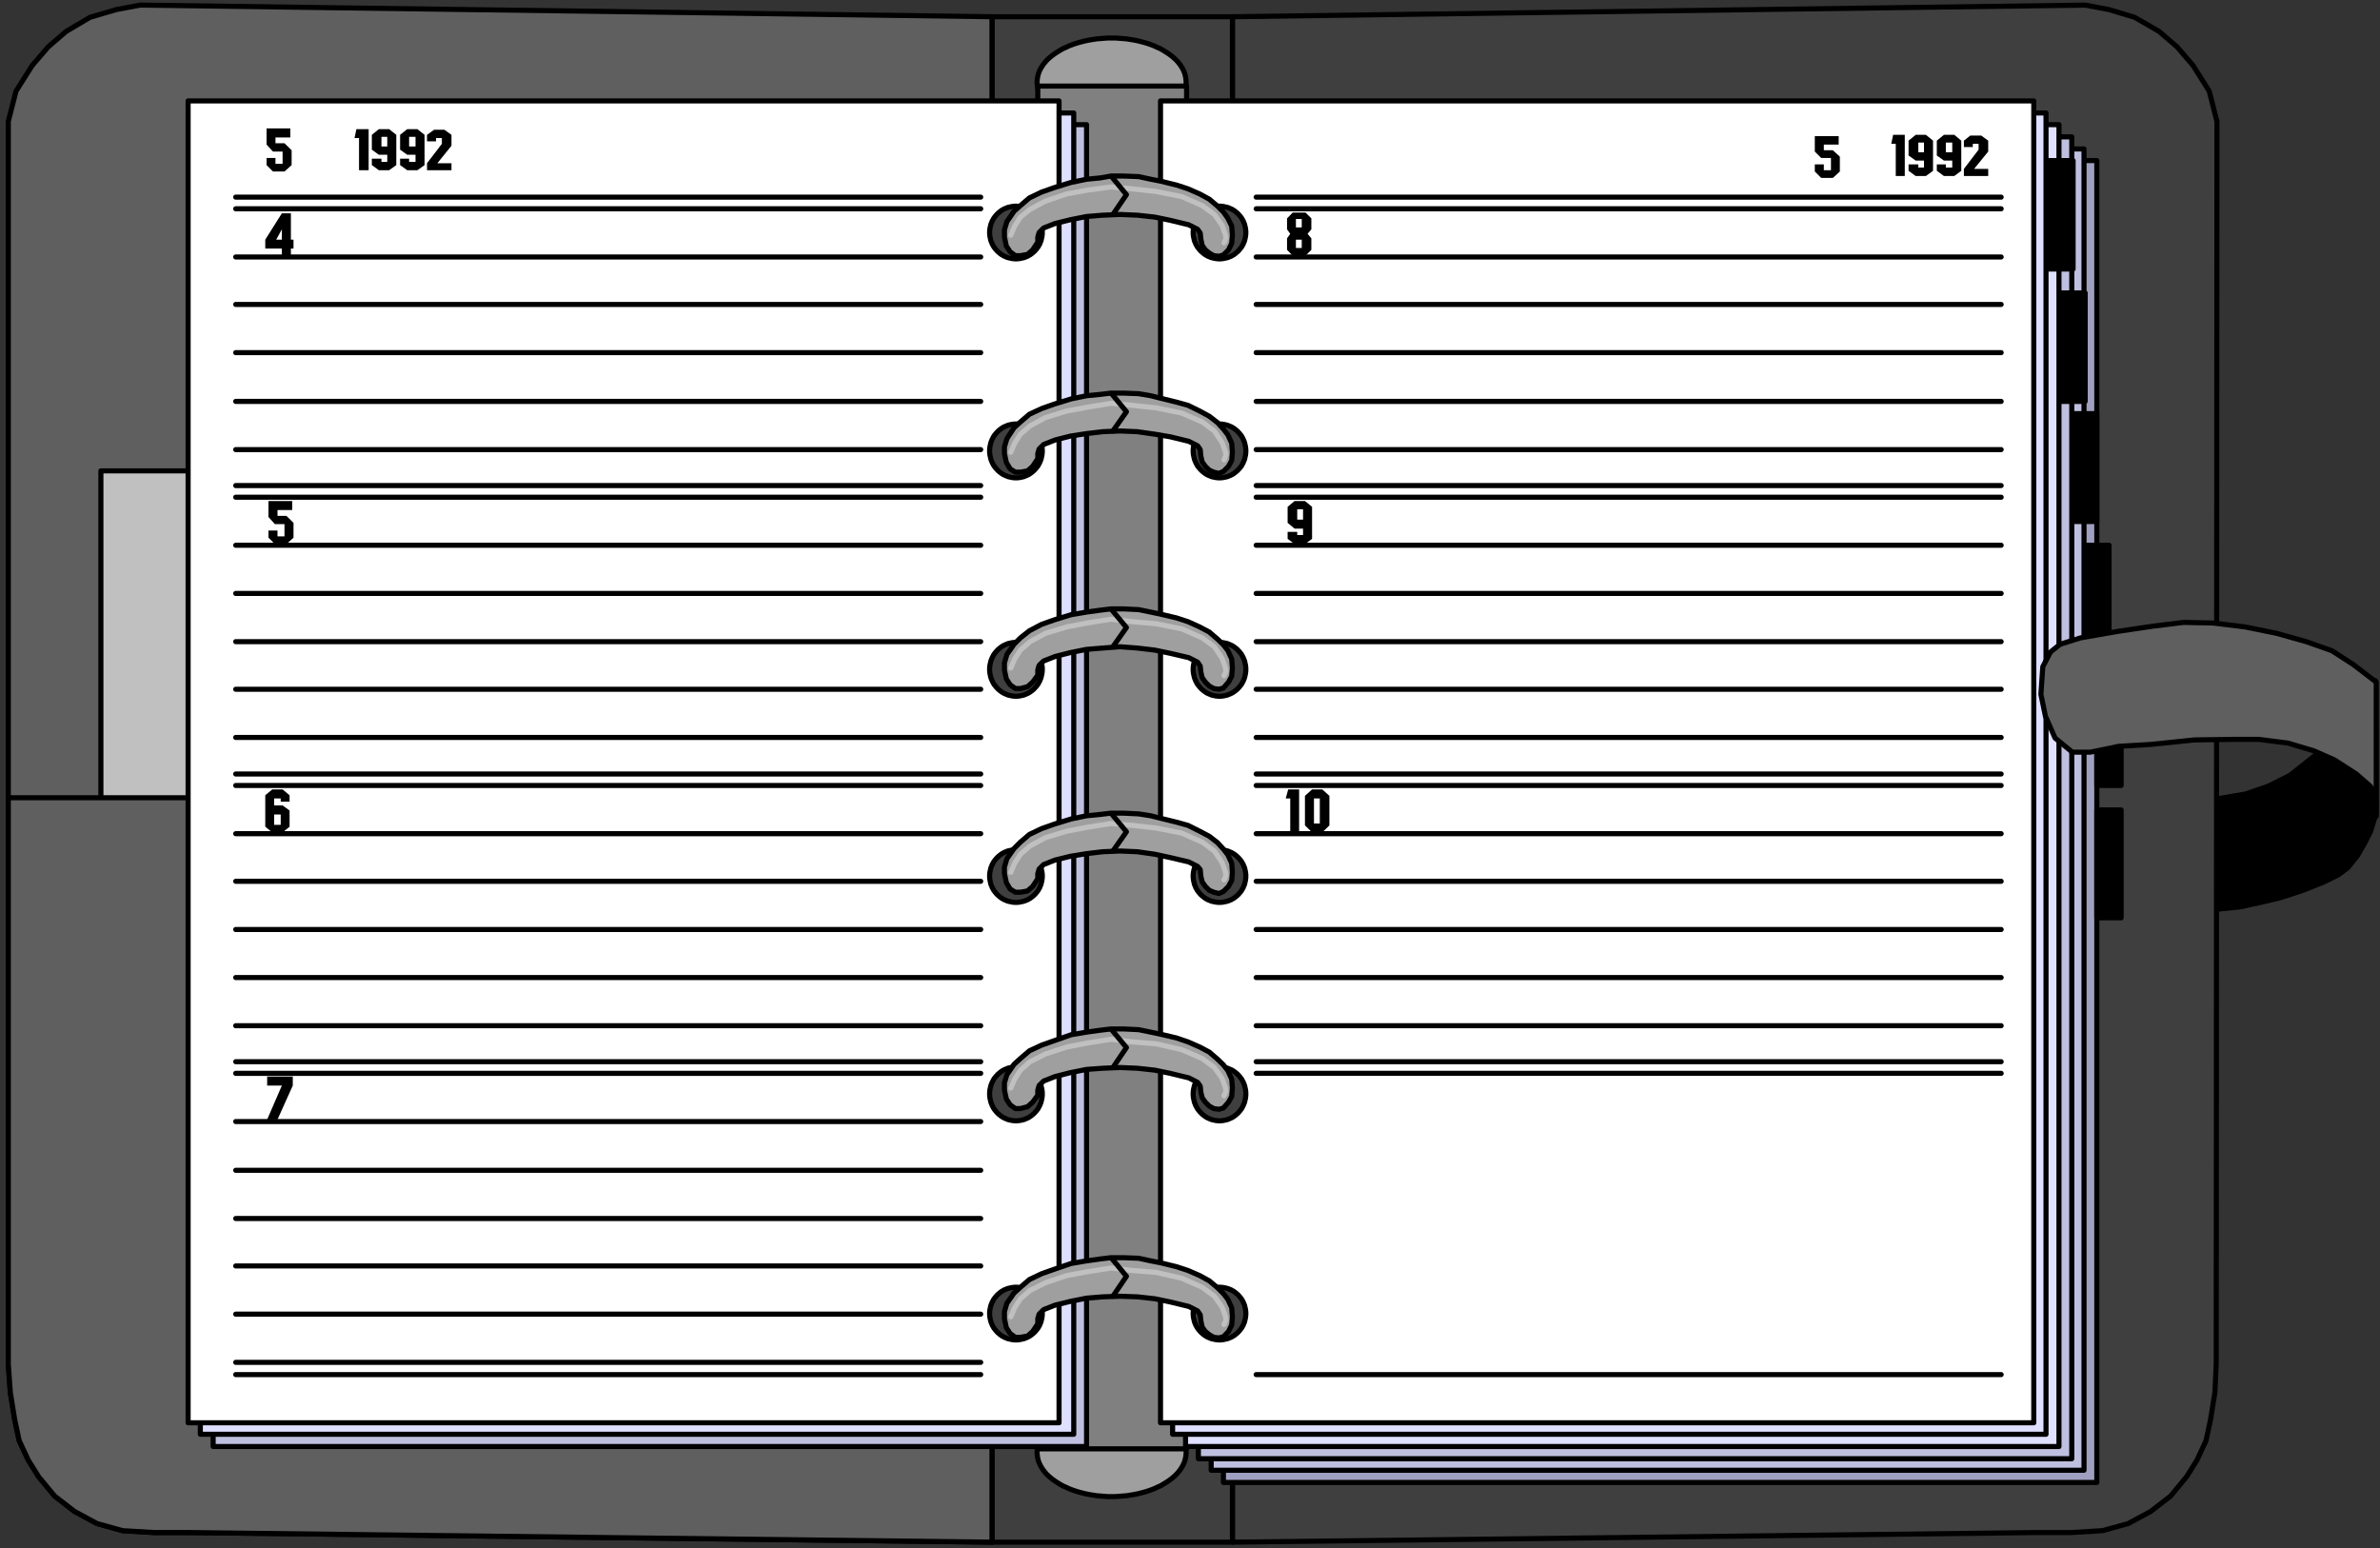 <?xml version="1.0" encoding="UTF-8" standalone="no"?>
<svg
   xmlns:ooo="http://xml.openoffice.org/svg/export"
   xmlns:dc="http://purl.org/dc/elements/1.1/"
   xmlns:cc="http://creativecommons.org/ns#"
   xmlns:rdf="http://www.w3.org/1999/02/22-rdf-syntax-ns#"
   xmlns:svg="http://www.w3.org/2000/svg"
   xmlns="http://www.w3.org/2000/svg"
   xmlns:sodipodi="http://sodipodi.sourceforge.net/DTD/sodipodi-0.dtd"
   xmlns:inkscape="http://www.inkscape.org/namespaces/inkscape"
   version="1.2"
   width="163.47mm"
   height="106.32mm"
   viewBox="0 0 16347 10632"
   preserveAspectRatio="xMidYMid"
   xml:space="preserve"
   id="svg411"
   sodipodi:docname="planner.svg"
   style="fill-rule:evenodd;stroke-width:28.222;stroke-linejoin:round"
   inkscape:version="0.92.5 (2060ec1f9f, 2020-04-08)"><rect x="0" y="0" width="16347" height="10632" fill="#333333" stroke="none"/><sodipodi:namedview
   pagecolor="#ffffff"
   bordercolor="#666666"
   borderopacity="1"
   objecttolerance="10"
   gridtolerance="10"
   guidetolerance="10"
   inkscape:pageopacity="0"
   inkscape:pageshadow="2"
   inkscape:window-width="664"
   inkscape:window-height="487"
   id="namedview413"
   showgrid="false"
   inkscape:zoom="0.2102413"
   inkscape:cx="308.93858"
   inkscape:cy="200.91968"
   inkscape:window-x="0"
   inkscape:window-y="0"
   inkscape:window-maximized="0"
   inkscape:current-layer="svg411" />
 <defs
   class="ClipPathGroup"
   id="defs8">
  <clipPath
   id="presentation_clip_path"
   clipPathUnits="userSpaceOnUse">
   <rect
   x="0"
   y="0"
   width="21000"
   height="29700"
   id="rect2" />
  </clipPath>
  <clipPath
   id="presentation_clip_path_shrink"
   clipPathUnits="userSpaceOnUse">
   <rect
   x="21"
   y="29"
   width="20958"
   height="29641"
   id="rect5" />
  </clipPath>
 </defs>
 <defs
   class="TextShapeIndex"
   id="defs12">
  <g
   ooo:slide="id1"
   ooo:id-list="id3"
   id="g10" />
 </defs>
 <defs
   class="EmbeddedBulletChars"
   id="defs44">
  <g
   id="bullet-char-template-57356"
   transform="matrix(4.8828125e-4,0,0,-4.8828125e-4,0,0)">
   <path
   d="M 580,1141 1163,571 580,0 -4,571 Z"
   id="path14"
   inkscape:connector-curvature="0" />
  </g>
  <g
   id="bullet-char-template-57354"
   transform="matrix(4.8828125e-4,0,0,-4.8828125e-4,0,0)">
   <path
   d="M 8,1128 H 1137 V 0 H 8 Z"
   id="path17"
   inkscape:connector-curvature="0" />
  </g>
  <g
   id="bullet-char-template-10146"
   transform="matrix(4.8828125e-4,0,0,-4.8828125e-4,0,0)">
   <path
   d="M 174,0 602,739 174,1481 1456,739 Z M 1358,739 309,1346 659,739 Z"
   id="path20"
   inkscape:connector-curvature="0" />
  </g>
  <g
   id="bullet-char-template-10132"
   transform="matrix(4.8828125e-4,0,0,-4.8828125e-4,0,0)">
   <path
   d="M 2015,739 1276,0 H 717 l 543,543 H 174 v 393 h 1086 l -543,545 h 557 z"
   id="path23"
   inkscape:connector-curvature="0" />
  </g>
  <g
   id="bullet-char-template-10007"
   transform="matrix(4.8828125e-4,0,0,-4.8828125e-4,0,0)">
   <path
   d="m 0,-2 c -7,16 -16,29 -25,39 l 381,530 c -94,256 -141,385 -141,387 0,25 13,38 40,38 9,0 21,-2 34,-5 21,4 42,12 65,25 l 27,-13 111,-251 280,301 64,-25 24,25 c 21,-10 41,-24 62,-43 C 886,937 835,863 770,784 769,783 710,716 594,584 L 774,223 c 0,-27 -21,-55 -63,-84 l 16,-20 C 717,90 699,76 672,76 641,76 570,178 457,381 L 164,-76 c -22,-34 -53,-51 -92,-51 -42,0 -63,17 -64,51 -7,9 -10,24 -10,44 0,9 1,19 2,30 z"
   id="path26"
   inkscape:connector-curvature="0" />
  </g>
  <g
   id="bullet-char-template-10004"
   transform="matrix(4.8828125e-4,0,0,-4.8828125e-4,0,0)">
   <path
   d="M 285,-33 C 182,-33 111,30 74,156 52,228 41,333 41,471 c 0,78 14,145 41,201 34,71 87,106 158,106 53,0 88,-31 106,-94 l 23,-176 c 8,-64 28,-97 59,-98 l 735,706 c 11,11 33,17 66,17 42,0 63,-15 63,-46 V 965 c 0,-36 -10,-64 -30,-84 L 442,47 C 390,-6 338,-33 285,-33 Z"
   id="path29"
   inkscape:connector-curvature="0" />
  </g>
  <g
   id="bullet-char-template-9679"
   transform="matrix(4.8828125e-4,0,0,-4.8828125e-4,0,0)">
   <path
   d="M 813,0 C 632,0 489,54 383,161 276,268 223,411 223,592 c 0,181 53,324 160,431 106,107 249,161 430,161 179,0 323,-54 432,-161 108,-107 162,-251 162,-431 0,-180 -54,-324 -162,-431 C 1136,54 992,0 813,0 Z"
   id="path32"
   inkscape:connector-curvature="0" />
  </g>
  <g
   id="bullet-char-template-8226"
   transform="matrix(4.8828125e-4,0,0,-4.8828125e-4,0,0)">
   <path
   d="m 346,457 c -73,0 -137,26 -191,78 -54,51 -81,114 -81,188 0,73 27,136 81,188 54,52 118,78 191,78 73,0 134,-26 185,-79 51,-51 77,-114 77,-187 0,-75 -25,-137 -76,-188 -50,-52 -112,-78 -186,-78 z"
   id="path35"
   inkscape:connector-curvature="0" />
  </g>
  <g
   id="bullet-char-template-8211"
   transform="matrix(4.8828125e-4,0,0,-4.8828125e-4,0,0)">
   <path
   d="M -4,459 H 1135 V 606 H -4 Z"
   id="path38"
   inkscape:connector-curvature="0" />
  </g>
  <g
   id="bullet-char-template-61548"
   transform="matrix(4.8828125e-4,0,0,-4.8828125e-4,0,0)">
   <path
   d="m 173,740 c 0,163 58,303 173,419 116,115 255,173 419,173 163,0 302,-58 418,-173 116,-116 174,-256 174,-419 0,-163 -58,-303 -174,-418 C 1067,206 928,148 765,148 601,148 462,206 346,322 231,437 173,577 173,740 Z"
   id="path41"
   inkscape:connector-curvature="0" />
  </g>
 </defs>
 <g
   id="g49"
   transform="translate(-2326,-9534)">
  <g
   id="id2"
   class="Master_Slide">
   <g
   id="bg-id2"
   class="Background" />
   <g
   id="bo-id2"
   class="BackgroundObjects" />
  </g>
 </g>
 <g
   class="SlideGroup"
   id="g409"
   transform="translate(-2326,-9534)">
  <g
   id="g407">
   <g
   id="container-id1">
    <g
   id="id1"
   class="Slide"
   clip-path="url(#presentation_clip_path)">
     <g
   class="Page"
   id="g403">
      <g
   class="Graphic"
   id="g401">
       <g
   id="id3">
        <rect
   class="BoundingBox"
   x="2326"
   y="9534"
   width="16347"
   height="10632"
   id="rect51"
   style="fill:none;stroke:none" />
        <defs
   id="defs56">
         <clipPath
   id="clip_path_1"
   clipPathUnits="userSpaceOnUse">
          <path
   d="M 2348,9543 H 18672 V 20165 H 2348 Z"
   id="path53"
   inkscape:connector-curvature="0" />
         </clipPath>
        </defs>
        <g
   clip-path="url(#clip_path_1)"
   id="g398">
         <path
   d="m 17306,15816 185,-31 220,-22 142,-31 132,-31 159,-52 145,-58 97,-48 66,-49 67,-84 48,-84 40,-79 40,-128 -5,-909 -234,314 -158,180 -195,155 -150,75 -154,53 -181,31 -136,22 h -128 z"
   id="path58"
   inkscape:connector-curvature="0"
   style="fill:#000000;stroke:none" />
         <path
   d="m 17306,15816 185,-31 220,-22 142,-31 132,-31 159,-52 145,-58 97,-48 66,-49 67,-84 48,-84 40,-79 40,-128 -5,-909 -234,314 -158,180 -195,155 -150,75 -154,53 -181,31 -136,22 h -128 z"
   id="path60"
   inkscape:connector-curvature="0"
   style="fill:none;stroke:#000000;stroke-width:35;stroke-linecap:round;stroke-linejoin:round" />
         <path
   d="m 9141,9649 -5853,-80 -164,31 -180,53 -164,97 -123,106 -110,128 -111,176 -53,208 v 189 8347 l 14,194 30,186 31,145 62,133 71,114 110,133 137,106 154,83 176,49 217,13 h 247 l 5509,66 z"
   id="path62"
   inkscape:connector-curvature="0"
   style="fill:#5f5f5f;stroke:none" />
         <path
   d="m 9141,9649 -5853,-80 -164,31 -180,53 -164,97 -123,106 -110,128 -111,176 -53,208 v 189 8347 l 14,194 30,186 31,145 62,133 71,114 110,133 137,106 154,83 176,49 217,13 h 247 l 5509,66 z"
   id="path64"
   inkscape:connector-curvature="0"
   style="fill:none;stroke:#000000;stroke-width:35;stroke-linecap:round;stroke-linejoin:round" />
         <path
   d="m 3019,12768 h 3832 v 5646 H 3019 Z"
   id="path66"
   inkscape:connector-curvature="0"
   style="fill:#c0c0c0;stroke:none" />
         <path
   d="m 3019,12768 h 3832 v 5646 H 3019 Z"
   id="path68"
   inkscape:connector-curvature="0"
   style="fill:none;stroke:#000000;stroke-width:35;stroke-linecap:round;stroke-linejoin:round" />
         <path
   d="M 9141,15013 H 2383 v 3891 l 14,194 30,186 31,145 62,133 71,114 110,133 137,106 154,83 176,49 217,13 h 247 l 5509,66 z"
   id="path70"
   inkscape:connector-curvature="0"
   style="fill:#5f5f5f;stroke:none" />
         <path
   d="M 9141,15013 H 2383 v 3891 l 14,194 30,186 31,145 62,133 71,114 110,133 137,106 154,83 176,49 217,13 h 247 l 5509,66 z"
   id="path72"
   inkscape:connector-curvature="0"
   style="fill:none;stroke:#000000;stroke-width:35;stroke-linecap:round;stroke-linejoin:round" />
         <path
   d="m 10791,9649 5857,-80 164,31 176,53 168,97 123,106 110,128 111,176 53,208 v 189 l -5,8347 -9,194 -30,186 -31,145 -62,133 -71,114 -110,133 -137,106 -154,83 -177,49 -216,13 h -247 l -5513,66 z"
   id="path74"
   inkscape:connector-curvature="0"
   style="fill:#3f3f3f;stroke:none" />
         <path
   d="m 10791,9649 5857,-80 164,31 176,53 168,97 123,106 110,128 111,176 53,208 v 189 l -5,8347 -9,194 -30,186 -31,145 -62,133 -71,114 -110,133 -137,106 -154,83 -177,49 -216,13 h -247 l -5513,66 z"
   id="path76"
   inkscape:connector-curvature="0"
   style="fill:none;stroke:#000000;stroke-width:35;stroke-linecap:round;stroke-linejoin:round" />
         <path
   d="m 9141,9649 h 1650 V 20126 H 9141 Z"
   id="path78"
   inkscape:connector-curvature="0"
   style="fill:#3f3f3f;stroke:none" />
         <path
   d="m 9141,9649 h 1650 V 20126 H 9141 Z"
   id="path80"
   inkscape:connector-curvature="0"
   style="fill:none;stroke:#000000;stroke-width:35;stroke-linecap:round;stroke-linejoin:round" />
         <path
   d="m 10476,19510 c 0,54 -24,106 -68,153 -45,47 -110,85 -187,112 -78,27 -166,41 -256,41 -90,0 -178,-14 -255,-41 -78,-27 -143,-65 -188,-112 -44,-47 -68,-99 -68,-153 0,-54 24,-106 68,-153 45,-47 110,-85 188,-112 77,-27 165,-41 255,-41 90,0 178,14 256,41 77,27 142,65 187,112 44,47 68,99 68,153 z"
   id="path82"
   inkscape:connector-curvature="0"
   style="fill:#9f9f9f;stroke:none" />
         <path
   d="m 10473,19509 -1,-15 -2,-16 -3,-15 -4,-15 -6,-15 -7,-15 -9,-15 -9,-14 -11,-14 -12,-14 -13,-13 -15,-13 -15,-12 -17,-12 -17,-11 -18,-11 -19,-11 -21,-9 -21,-10 -21,-8 -23,-8 -23,-7 -23,-6 -24,-6 -25,-5 -25,-4 -25,-4 -25,-2 -26,-2 -26,-2 h -26 v 0 h -26 l -26,2 -26,2 -25,2 -25,4 -25,4 -25,5 -24,6 -23,6 -23,7 -23,8 -21,8 -21,10 -21,9 -19,11 -18,11 -17,11 -17,12 -15,12 -15,13 -13,13 -12,14 -11,14 -9,14 -9,15 -7,15 -6,15 -4,15 -3,15 -2,16 -1,15 v 0 l 1,15 2,16 3,15 4,15 6,15 7,15 9,15 9,14 11,14 12,14 13,13 15,13 15,12 17,12 17,11 18,11 19,11 21,9 21,10 21,8 23,8 23,7 23,6 24,6 25,5 25,4 25,4 25,2 26,2 26,2 h 26 v 0 h 26 l 26,-2 26,-2 25,-2 25,-4 25,-4 25,-5 24,-6 23,-6 23,-7 23,-8 21,-8 21,-10 21,-9 19,-11 18,-11 17,-11 17,-12 15,-12 15,-13 13,-13 12,-14 11,-14 9,-14 9,-15 7,-15 6,-15 4,-15 3,-15 2,-16 z"
   id="path84"
   inkscape:connector-curvature="0"
   style="fill:none;stroke:#000000;stroke-width:35;stroke-linecap:round;stroke-linejoin:round" />
         <path
   d="m 10476,10100 c 0,54 -24,106 -68,153 -45,47 -110,85 -187,112 -78,27 -166,41 -256,41 -90,0 -178,-14 -255,-41 -78,-27 -143,-65 -188,-112 -44,-47 -68,-99 -68,-153 0,-54 24,-106 68,-153 45,-47 110,-85 188,-112 77,-27 165,-41 255,-41 90,0 178,14 256,41 77,27 142,65 187,112 44,47 68,99 68,153 z"
   id="path86"
   inkscape:connector-curvature="0"
   style="fill:#9f9f9f;stroke:none" />
         <path
   d="m 10473,10099 -1,-15 -2,-16 -3,-15 -4,-15 -6,-15 -7,-15 -9,-15 -9,-14 -11,-14 -12,-14 -13,-13 -15,-13 -15,-12 -17,-12 -17,-11 -18,-11 -19,-11 -21,-9 -21,-10 -21,-8 -23,-8 -23,-7 -23,-6 -24,-6 -25,-5 -25,-4 -25,-4 -25,-2 -26,-2 -26,-2 h -26 v 0 h -26 l -26,2 -26,2 -25,2 -25,4 -25,4 -25,5 -24,6 -23,6 -23,7 -23,8 -21,8 -21,10 -21,9 -19,11 -18,11 -17,11 -17,12 -15,12 -15,13 -13,13 -12,14 -11,14 -9,14 -9,15 -7,15 -6,15 -4,15 -3,15 -2,16 -1,15 v 0 l 1,15 2,16 3,15 4,15 6,15 7,15 9,15 9,14 11,14 12,14 13,13 15,13 15,12 17,12 17,11 18,11 19,11 21,9 21,10 21,8 23,8 23,7 23,6 24,6 25,5 25,4 25,4 25,2 26,2 26,2 h 26 v 0 h 26 l 26,-2 26,-2 25,-2 25,-4 25,-4 25,-5 24,-6 23,-6 23,-7 23,-8 21,-8 21,-10 21,-9 19,-11 18,-11 17,-11 17,-12 15,-12 15,-13 13,-13 12,-14 11,-14 9,-14 9,-15 7,-15 6,-15 4,-15 3,-15 2,-16 z"
   id="path88"
   inkscape:connector-curvature="0"
   style="fill:none;stroke:#000000;stroke-width:35;stroke-linecap:round;stroke-linejoin:round" />
         <path
   d="m 9454,10125 h 1022 v 9360 H 9454 Z"
   id="path90"
   inkscape:connector-curvature="0"
   style="fill:#808080;stroke:none" />
         <path
   d="m 9454,10125 h 1022 v 9360 H 9454 Z"
   id="path92"
   inkscape:connector-curvature="0"
   style="fill:none;stroke:#000000;stroke-width:35;stroke-linecap:round;stroke-linejoin:round" />
         <path
   d="m 3790,10390 h 5999 v 9079 H 3790 Z"
   id="path94"
   inkscape:connector-curvature="0"
   style="fill:#bfbfdf;stroke:none" />
         <path
   d="m 3790,10390 h 5999 v 9079 H 3790 Z"
   id="path96"
   inkscape:connector-curvature="0"
   style="fill:none;stroke:#000000;stroke-width:35;stroke-linecap:round;stroke-linejoin:round" />
         <path
   d="m 3702,10310 h 5999 v 9075 H 3702 Z"
   id="path98"
   inkscape:connector-curvature="0"
   style="fill:#dfdfff;stroke:none" />
         <path
   d="m 3702,10310 h 5999 v 9075 H 3702 Z"
   id="path100"
   inkscape:connector-curvature="0"
   style="fill:none;stroke:#000000;stroke-width:35;stroke-linecap:round;stroke-linejoin:round" />
         <path
   d="m 3618,10227 h 5982 v 9079 H 3618 Z"
   id="path102"
   inkscape:connector-curvature="0"
   style="fill:#ffffff;stroke:none" />
         <path
   d="m 3618,10227 h 5982 v 9079 H 3618 Z"
   id="path104"
   inkscape:connector-curvature="0"
   style="fill:none;stroke:#000000;stroke-width:35;stroke-linecap:round;stroke-linejoin:round" />
         <path
   d="M 3945,18891 H 9062"
   id="path106"
   inkscape:connector-curvature="0"
   style="fill:none;stroke:#000000;stroke-width:35;stroke-linecap:round;stroke-linejoin:round" />
         <path
   d="M 3945,18975 H 9062"
   id="path108"
   inkscape:connector-curvature="0"
   style="fill:none;stroke:#000000;stroke-width:35;stroke-linecap:round;stroke-linejoin:round" />
         <path
   d="M 3945,16906 H 9062"
   id="path110"
   inkscape:connector-curvature="0"
   style="fill:none;stroke:#000000;stroke-width:35;stroke-linecap:round;stroke-linejoin:round" />
         <path
   d="M 3945,17237 H 9062"
   id="path112"
   inkscape:connector-curvature="0"
   style="fill:none;stroke:#000000;stroke-width:35;stroke-linecap:round;stroke-linejoin:round" />
         <path
   d="M 3945,17572 H 9062"
   id="path114"
   inkscape:connector-curvature="0"
   style="fill:none;stroke:#000000;stroke-width:35;stroke-linecap:round;stroke-linejoin:round" />
         <path
   d="M 3945,17903 H 9062"
   id="path116"
   inkscape:connector-curvature="0"
   style="fill:none;stroke:#000000;stroke-width:35;stroke-linecap:round;stroke-linejoin:round" />
         <path
   d="M 3945,18229 H 9062"
   id="path118"
   inkscape:connector-curvature="0"
   style="fill:none;stroke:#000000;stroke-width:35;stroke-linecap:round;stroke-linejoin:round" />
         <path
   d="M 3945,18560 H 9062"
   id="path120"
   inkscape:connector-curvature="0"
   style="fill:none;stroke:#000000;stroke-width:35;stroke-linecap:round;stroke-linejoin:round" />
         <path
   d="M 3945,14929 H 9062"
   id="path122"
   inkscape:connector-curvature="0"
   style="fill:none;stroke:#000000;stroke-width:35;stroke-linecap:round;stroke-linejoin:round" />
         <path
   d="M 3945,15260 H 9062"
   id="path124"
   inkscape:connector-curvature="0"
   style="fill:none;stroke:#000000;stroke-width:35;stroke-linecap:round;stroke-linejoin:round" />
         <path
   d="M 3945,15587 H 9062"
   id="path126"
   inkscape:connector-curvature="0"
   style="fill:none;stroke:#000000;stroke-width:35;stroke-linecap:round;stroke-linejoin:round" />
         <path
   d="M 3945,15918 H 9062"
   id="path128"
   inkscape:connector-curvature="0"
   style="fill:none;stroke:#000000;stroke-width:35;stroke-linecap:round;stroke-linejoin:round" />
         <path
   d="M 3945,16248 H 9062"
   id="path130"
   inkscape:connector-curvature="0"
   style="fill:none;stroke:#000000;stroke-width:35;stroke-linecap:round;stroke-linejoin:round" />
         <path
   d="M 3945,16579 H 9062"
   id="path132"
   inkscape:connector-curvature="0"
   style="fill:none;stroke:#000000;stroke-width:35;stroke-linecap:round;stroke-linejoin:round" />
         <path
   d="M 3945,16826 H 9062"
   id="path134"
   inkscape:connector-curvature="0"
   style="fill:none;stroke:#000000;stroke-width:35;stroke-linecap:round;stroke-linejoin:round" />
         <path
   d="M 3945,12949 H 9062"
   id="path136"
   inkscape:connector-curvature="0"
   style="fill:none;stroke:#000000;stroke-width:35;stroke-linecap:round;stroke-linejoin:round" />
         <path
   d="M 3945,13279 H 9062"
   id="path138"
   inkscape:connector-curvature="0"
   style="fill:none;stroke:#000000;stroke-width:35;stroke-linecap:round;stroke-linejoin:round" />
         <path
   d="M 3945,13610 H 9062"
   id="path140"
   inkscape:connector-curvature="0"
   style="fill:none;stroke:#000000;stroke-width:35;stroke-linecap:round;stroke-linejoin:round" />
         <path
   d="M 3945,13941 H 9062"
   id="path142"
   inkscape:connector-curvature="0"
   style="fill:none;stroke:#000000;stroke-width:35;stroke-linecap:round;stroke-linejoin:round" />
         <path
   d="M 3945,14268 H 9062"
   id="path144"
   inkscape:connector-curvature="0"
   style="fill:none;stroke:#000000;stroke-width:35;stroke-linecap:round;stroke-linejoin:round" />
         <path
   d="M 3945,14599 H 9062"
   id="path146"
   inkscape:connector-curvature="0"
   style="fill:none;stroke:#000000;stroke-width:35;stroke-linecap:round;stroke-linejoin:round" />
         <path
   d="M 3945,14850 H 9062"
   id="path148"
   inkscape:connector-curvature="0"
   style="fill:none;stroke:#000000;stroke-width:35;stroke-linecap:round;stroke-linejoin:round" />
         <path
   d="M 3945,10968 H 9062"
   id="path150"
   inkscape:connector-curvature="0"
   style="fill:none;stroke:#000000;stroke-width:35;stroke-linecap:round;stroke-linejoin:round" />
         <path
   d="M 3945,10888 H 9062"
   id="path152"
   inkscape:connector-curvature="0"
   style="fill:none;stroke:#000000;stroke-width:35;stroke-linecap:round;stroke-linejoin:round" />
         <path
   d="M 3945,11299 H 9062"
   id="path154"
   inkscape:connector-curvature="0"
   style="fill:none;stroke:#000000;stroke-width:35;stroke-linecap:round;stroke-linejoin:round" />
         <path
   d="M 3945,11625 H 9062"
   id="path156"
   inkscape:connector-curvature="0"
   style="fill:none;stroke:#000000;stroke-width:35;stroke-linecap:round;stroke-linejoin:round" />
         <path
   d="M 3945,11956 H 9062"
   id="path158"
   inkscape:connector-curvature="0"
   style="fill:none;stroke:#000000;stroke-width:35;stroke-linecap:round;stroke-linejoin:round" />
         <path
   d="M 3945,12291 H 9062"
   id="path160"
   inkscape:connector-curvature="0"
   style="fill:none;stroke:#000000;stroke-width:35;stroke-linecap:round;stroke-linejoin:round" />
         <path
   d="M 3945,12622 H 9062"
   id="path162"
   inkscape:connector-curvature="0"
   style="fill:none;stroke:#000000;stroke-width:35;stroke-linecap:round;stroke-linejoin:round" />
         <path
   d="M 3945,12869 H 9062"
   id="path164"
   inkscape:connector-curvature="0"
   style="fill:none;stroke:#000000;stroke-width:35;stroke-linecap:round;stroke-linejoin:round" />
         <path
   d="m 10729,10637 h 5999 v 9079 h -5999 z"
   id="path166"
   inkscape:connector-curvature="0"
   style="fill:#9f9fbf;stroke:none" />
         <path
   d="m 10729,10637 h 5999 v 9079 h -5999 z"
   id="path168"
   inkscape:connector-curvature="0"
   style="fill:none;stroke:#000000;stroke-width:35;stroke-linecap:round;stroke-linejoin:round" />
         <path
   d="m 10645,10557 h 5995 v 9075 h -5995 z"
   id="path170"
   inkscape:connector-curvature="0"
   style="fill:#bfbfdf;stroke:none" />
         <path
   d="m 10645,10557 h 5995 v 9075 h -5995 z"
   id="path172"
   inkscape:connector-curvature="0"
   style="fill:none;stroke:#000000;stroke-width:35;stroke-linecap:round;stroke-linejoin:round" />
         <path
   d="m 10557,10474 h 5999 v 9079 h -5999 z"
   id="path174"
   inkscape:connector-curvature="0"
   style="fill:#bfbfdf;stroke:none" />
         <path
   d="m 10557,10474 h 5999 v 9079 h -5999 z"
   id="path176"
   inkscape:connector-curvature="0"
   style="fill:none;stroke:#000000;stroke-width:35;stroke-linecap:round;stroke-linejoin:round" />
         <path
   d="m 10469,10390 h 5999 v 9079 h -5999 z"
   id="path178"
   inkscape:connector-curvature="0"
   style="fill:#dfdfff;stroke:none" />
         <path
   d="m 10469,10390 h 5999 v 9079 h -5999 z"
   id="path180"
   inkscape:connector-curvature="0"
   style="fill:none;stroke:#000000;stroke-width:35;stroke-linecap:round;stroke-linejoin:round" />
         <path
   d="m 10380,10310 h 5999 v 9075 h -5999 z"
   id="path182"
   inkscape:connector-curvature="0"
   style="fill:#dfdfff;stroke:none" />
         <path
   d="m 10380,10310 h 5999 v 9075 h -5999 z"
   id="path184"
   inkscape:connector-curvature="0"
   style="fill:none;stroke:#000000;stroke-width:35;stroke-linecap:round;stroke-linejoin:round" />
         <path
   d="m 10297,10227 h 5998 v 9079 h -5998 z"
   id="path186"
   inkscape:connector-curvature="0"
   style="fill:#ffffff;stroke:none" />
         <path
   d="m 10297,10227 h 5998 v 9079 h -5998 z"
   id="path188"
   inkscape:connector-curvature="0"
   style="fill:none;stroke:#000000;stroke-width:35;stroke-linecap:round;stroke-linejoin:round" />
         <path
   d="m 10954,18975 h 5117"
   id="path190"
   inkscape:connector-curvature="0"
   style="fill:none;stroke:#000000;stroke-width:35;stroke-linecap:round;stroke-linejoin:round" />
         <path
   d="m 10954,16906 h 5117"
   id="path192"
   inkscape:connector-curvature="0"
   style="fill:none;stroke:#000000;stroke-width:35;stroke-linecap:round;stroke-linejoin:round" />
         <path
   d="m 10954,14929 h 5117"
   id="path194"
   inkscape:connector-curvature="0"
   style="fill:none;stroke:#000000;stroke-width:35;stroke-linecap:round;stroke-linejoin:round" />
         <path
   d="m 10954,15260 h 5117"
   id="path196"
   inkscape:connector-curvature="0"
   style="fill:none;stroke:#000000;stroke-width:35;stroke-linecap:round;stroke-linejoin:round" />
         <path
   d="m 10954,15587 h 5117"
   id="path198"
   inkscape:connector-curvature="0"
   style="fill:none;stroke:#000000;stroke-width:35;stroke-linecap:round;stroke-linejoin:round" />
         <path
   d="m 10954,15918 h 5117"
   id="path200"
   inkscape:connector-curvature="0"
   style="fill:none;stroke:#000000;stroke-width:35;stroke-linecap:round;stroke-linejoin:round" />
         <path
   d="m 10954,16248 h 5117"
   id="path202"
   inkscape:connector-curvature="0"
   style="fill:none;stroke:#000000;stroke-width:35;stroke-linecap:round;stroke-linejoin:round" />
         <path
   d="m 10954,16579 h 5117"
   id="path204"
   inkscape:connector-curvature="0"
   style="fill:none;stroke:#000000;stroke-width:35;stroke-linecap:round;stroke-linejoin:round" />
         <path
   d="m 10954,16826 h 5117"
   id="path206"
   inkscape:connector-curvature="0"
   style="fill:none;stroke:#000000;stroke-width:35;stroke-linecap:round;stroke-linejoin:round" />
         <path
   d="m 10954,12949 h 5117"
   id="path208"
   inkscape:connector-curvature="0"
   style="fill:none;stroke:#000000;stroke-width:35;stroke-linecap:round;stroke-linejoin:round" />
         <path
   d="m 10954,13279 h 5117"
   id="path210"
   inkscape:connector-curvature="0"
   style="fill:none;stroke:#000000;stroke-width:35;stroke-linecap:round;stroke-linejoin:round" />
         <path
   d="m 10954,13610 h 5117"
   id="path212"
   inkscape:connector-curvature="0"
   style="fill:none;stroke:#000000;stroke-width:35;stroke-linecap:round;stroke-linejoin:round" />
         <path
   d="m 10954,13941 h 5117"
   id="path214"
   inkscape:connector-curvature="0"
   style="fill:none;stroke:#000000;stroke-width:35;stroke-linecap:round;stroke-linejoin:round" />
         <path
   d="m 10954,14268 h 5117"
   id="path216"
   inkscape:connector-curvature="0"
   style="fill:none;stroke:#000000;stroke-width:35;stroke-linecap:round;stroke-linejoin:round" />
         <path
   d="m 10954,14599 h 5117"
   id="path218"
   inkscape:connector-curvature="0"
   style="fill:none;stroke:#000000;stroke-width:35;stroke-linecap:round;stroke-linejoin:round" />
         <path
   d="m 10954,14850 h 5117"
   id="path220"
   inkscape:connector-curvature="0"
   style="fill:none;stroke:#000000;stroke-width:35;stroke-linecap:round;stroke-linejoin:round" />
         <path
   d="m 10954,10968 h 5117"
   id="path222"
   inkscape:connector-curvature="0"
   style="fill:none;stroke:#000000;stroke-width:35;stroke-linecap:round;stroke-linejoin:round" />
         <path
   d="m 10954,11299 h 5117"
   id="path224"
   inkscape:connector-curvature="0"
   style="fill:none;stroke:#000000;stroke-width:35;stroke-linecap:round;stroke-linejoin:round" />
         <path
   d="m 10954,11625 h 5117"
   id="path226"
   inkscape:connector-curvature="0"
   style="fill:none;stroke:#000000;stroke-width:35;stroke-linecap:round;stroke-linejoin:round" />
         <path
   d="m 10954,11956 h 5117"
   id="path228"
   inkscape:connector-curvature="0"
   style="fill:none;stroke:#000000;stroke-width:35;stroke-linecap:round;stroke-linejoin:round" />
         <path
   d="m 10954,12291 h 5117"
   id="path230"
   inkscape:connector-curvature="0"
   style="fill:none;stroke:#000000;stroke-width:35;stroke-linecap:round;stroke-linejoin:round" />
         <path
   d="m 10954,12622 h 5117"
   id="path232"
   inkscape:connector-curvature="0"
   style="fill:none;stroke:#000000;stroke-width:35;stroke-linecap:round;stroke-linejoin:round" />
         <path
   d="m 10954,10888 h 5117"
   id="path234"
   inkscape:connector-curvature="0"
   style="fill:none;stroke:#000000;stroke-width:35;stroke-linecap:round;stroke-linejoin:round" />
         <path
   d="m 10954,12869 h 5117"
   id="path236"
   inkscape:connector-curvature="0"
   style="fill:none;stroke:#000000;stroke-width:35;stroke-linecap:round;stroke-linejoin:round" />
         <path
   d="m 4262,10999 h 62 v 181 h 18 v 61 h -18 v 53 h -62 v -53 -61 h -39 l 39,-71 v 71 61 h -114 v -61 z"
   id="path238"
   inkscape:connector-curvature="0"
   style="fill:#000000;stroke:none" />
         <path
   d="m 4170,12975 h 163 v 62 h -101 v 40 h 61 l 49,48 v 102 l -49,44 h -79 l -44,-44 v -49 h 62 v 40 h 48 v -84 h -66 l -44,-49 z"
   id="path240"
   inkscape:connector-curvature="0"
   style="fill:#000000;stroke:none" />
         <path
   d="m 4196,14956 h 71 l 48,40 v 44 h -61 v -22 h -45 v 48 62 h 45 v 71 h -45 v -71 -62 h 58 l 48,35 v 111 l -48,39 h -71 l -48,-39 v -216 z"
   id="path242"
   inkscape:connector-curvature="0"
   style="fill:#000000;stroke:none" />
         <path
   d="m 4161,16928 h 176 v 62 l -105,233 h -71 l 101,-233 h -101 z"
   id="path244"
   inkscape:connector-curvature="0"
   style="fill:#000000;stroke:none" />
         <path
   d="m 4792,10703 h 66 v -282 h -84 l -13,61 h 31 z"
   id="path246"
   inkscape:connector-curvature="0"
   style="fill:#000000;stroke:none" />
         <path
   d="m 4999,10421 49,39 v 208 l -49,35 h -71 l -48,-35 v -44 h 66 v 22 h 40 v -49 -57 h -40 v -66 h 40 v 66 57 h -58 l -48,-35 v -102 l 48,-39 z"
   id="path248"
   inkscape:connector-curvature="0"
   style="fill:#000000;stroke:none" />
         <path
   d="m 5193,10421 49,39 v 208 l -49,35 h -70 l -49,-35 v -44 h 62 v 22 h 44 v -49 -57 h -44 v -66 h 44 v 66 57 h -57 l -49,-35 v -102 l 49,-39 z"
   id="path250"
   inkscape:connector-curvature="0"
   style="fill:#000000;stroke:none" />
         <path
   d="m 5259,10505 h 62 v -23 h 40 v 40 l -102,133 v 48 h 168 v -48 h -97 l 97,-120 v -75 l -49,-35 h -70 l -49,35 z"
   id="path252"
   inkscape:connector-curvature="0"
   style="fill:#000000;stroke:none" />
         <path
   d="m 10887,15554 c 0,32 -8,63 -24,91 -16,27 -40,51 -67,67 -28,16 -59,24 -91,24 -33,0 -64,-8 -92,-24 -27,-16 -51,-40 -67,-67 -16,-28 -24,-59 -24,-91 0,-33 8,-64 24,-92 16,-27 40,-51 67,-67 28,-16 59,-24 92,-24 32,0 63,8 91,24 27,16 51,40 67,67 16,28 24,59 24,92 z"
   id="path254"
   inkscape:connector-curvature="0"
   style="fill:#3f3f3f;stroke:none" />
         <path
   d="m 10883,15551 v -9 l -1,-9 -1,-9 -2,-9 -2,-9 -2,-9 -3,-9 -4,-8 -3,-9 -5,-8 -4,-8 -5,-7 -6,-8 -6,-7 -6,-7 -6,-6 -7,-6 -7,-6 -8,-6 -7,-5 -8,-4 -8,-5 -9,-3 -8,-4 -9,-3 -9,-2 -9,-2 -9,-2 -9,-1 -9,-1 h -9 v 0 h -9 l -9,1 -9,1 -9,2 -9,2 -9,2 -9,3 -8,4 -9,3 -8,5 -8,4 -7,5 -8,6 -7,6 -7,6 -6,6 -6,7 -6,7 -6,8 -5,7 -4,8 -5,8 -3,9 -4,8 -3,9 -2,9 -2,9 -2,9 -1,9 -1,9 v 9 0 9 l 1,9 1,9 2,9 2,9 2,9 3,9 4,8 3,9 5,8 4,8 5,7 6,8 6,7 6,7 6,6 7,6 7,6 8,6 7,5 8,4 8,5 9,3 8,4 9,3 9,2 9,2 9,2 9,1 9,1 h 9 v 0 h 9 l 9,-1 9,-1 9,-2 9,-2 9,-2 9,-3 8,-4 9,-3 8,-5 8,-4 7,-5 8,-6 7,-6 7,-6 6,-6 6,-7 6,-7 6,-8 5,-7 4,-8 5,-8 3,-9 4,-8 3,-9 2,-9 2,-9 2,-9 1,-9 1,-9 z"
   id="path256"
   inkscape:connector-curvature="0"
   style="fill:none;stroke:#000000;stroke-width:35;stroke-linecap:round;stroke-linejoin:round" />
         <path
   d="m 10887,17051 c 0,32 -8,64 -24,93 -16,28 -40,51 -67,67 -28,16 -59,25 -91,25 -33,0 -64,-9 -92,-25 -27,-16 -51,-39 -67,-67 -16,-29 -24,-61 -24,-93 0,-32 8,-64 24,-92 16,-29 40,-52 67,-68 28,-16 59,-25 92,-25 32,0 63,9 91,25 27,16 51,39 67,68 16,28 24,60 24,92 z"
   id="path258"
   inkscape:connector-curvature="0"
   style="fill:#3f3f3f;stroke:none" />
         <path
   d="m 10883,17047 v -9 l -1,-10 -1,-9 -2,-9 -2,-9 -2,-9 -3,-9 -4,-9 -3,-8 -5,-9 -4,-8 -5,-8 -6,-7 -6,-8 -6,-6 -6,-7 -7,-6 -7,-6 -8,-6 -7,-5 -8,-5 -8,-4 -9,-4 -8,-3 -9,-4 -9,-2 -9,-2 -9,-2 -9,-1 -9,-1 h -9 v 0 h -9 l -9,1 -9,1 -9,2 -9,2 -9,2 -9,4 -8,3 -9,4 -8,4 -8,5 -7,5 -8,6 -7,6 -7,6 -6,7 -6,6 -6,8 -6,7 -5,8 -4,8 -5,9 -3,8 -4,9 -3,9 -2,9 -2,9 -2,9 -1,9 -1,10 v 9 0 9 l 1,10 1,9 2,9 2,9 2,9 3,9 4,9 3,8 5,9 4,8 5,8 6,7 6,8 6,6 6,7 7,6 7,6 8,6 7,5 8,5 8,4 9,4 8,3 9,4 9,2 9,2 9,2 9,1 9,1 h 9 v 0 h 9 l 9,-1 9,-1 9,-2 9,-2 9,-2 9,-4 8,-3 9,-4 8,-4 8,-5 7,-5 8,-6 7,-6 7,-6 6,-7 6,-6 6,-8 6,-7 5,-8 4,-8 5,-9 3,-8 4,-9 3,-9 2,-9 2,-9 2,-9 1,-9 1,-10 z"
   id="path260"
   inkscape:connector-curvature="0"
   style="fill:none;stroke:#000000;stroke-width:35;stroke-linecap:round;stroke-linejoin:round" />
         <path
   d="m 10887,18558 c 0,32 -8,63 -24,91 -16,27 -40,51 -67,67 -28,16 -59,24 -91,24 -33,0 -64,-8 -92,-24 -27,-16 -51,-40 -67,-67 -16,-28 -24,-59 -24,-91 0,-33 8,-64 24,-92 16,-27 40,-51 67,-67 28,-16 59,-24 92,-24 32,0 63,8 91,24 27,16 51,40 67,67 16,28 24,59 24,92 z"
   id="path262"
   inkscape:connector-curvature="0"
   style="fill:#3f3f3f;stroke:none" />
         <path
   d="m 10883,18556 v -9 l -1,-9 -1,-9 -2,-9 -2,-9 -2,-9 -3,-9 -4,-8 -3,-9 -5,-8 -4,-8 -5,-7 -6,-8 -6,-7 -6,-7 -6,-6 -7,-6 -7,-6 -8,-6 -7,-5 -8,-4 -8,-5 -9,-3 -8,-4 -9,-3 -9,-2 -9,-2 -9,-2 -9,-1 -9,-1 h -9 v 0 h -9 l -9,1 -9,1 -9,2 -9,2 -9,2 -9,3 -8,4 -9,3 -8,5 -8,4 -7,5 -8,6 -7,6 -7,6 -6,6 -6,7 -6,7 -6,8 -5,7 -4,8 -5,8 -3,9 -4,8 -3,9 -2,9 -2,9 -2,9 -1,9 -1,9 v 9 0 9 l 1,9 1,9 2,9 2,9 2,9 3,9 4,8 3,9 5,8 4,8 5,7 6,8 6,7 6,7 6,6 7,6 7,6 8,6 7,5 8,4 8,5 9,3 8,4 9,3 9,2 9,2 9,2 9,1 9,1 h 9 v 0 h 9 l 9,-1 9,-1 9,-2 9,-2 9,-2 9,-3 8,-4 9,-3 8,-5 8,-4 7,-5 8,-6 7,-6 7,-6 6,-6 6,-7 6,-7 6,-8 5,-7 4,-8 5,-8 3,-9 4,-8 3,-9 2,-9 2,-9 2,-9 1,-9 1,-9 z"
   id="path264"
   inkscape:connector-curvature="0"
   style="fill:none;stroke:#000000;stroke-width:35;stroke-linecap:round;stroke-linejoin:round" />
         <path
   d="m 10887,11133 c 0,32 -8,63 -24,91 -16,27 -40,51 -67,67 -28,16 -59,24 -91,24 -33,0 -64,-8 -92,-24 -27,-16 -51,-40 -67,-67 -16,-28 -24,-59 -24,-91 0,-33 8,-64 24,-92 16,-27 40,-51 67,-67 28,-16 59,-24 92,-24 32,0 63,8 91,24 27,16 51,40 67,67 16,28 24,59 24,92 z"
   id="path266"
   inkscape:connector-curvature="0"
   style="fill:#3f3f3f;stroke:none" />
         <path
   d="m 10883,11131 v -9 l -1,-9 -1,-9 -2,-9 -2,-9 -2,-9 -3,-9 -4,-8 -3,-9 -5,-8 -4,-8 -5,-7 -6,-8 -6,-7 -6,-7 -6,-6 -7,-6 -7,-6 -8,-6 -7,-5 -8,-4 -8,-5 -9,-3 -8,-4 -9,-3 -9,-2 -9,-2 -9,-2 -9,-1 -9,-1 h -9 v 0 h -9 l -9,1 -9,1 -9,2 -9,2 -9,2 -9,3 -8,4 -9,3 -8,5 -8,4 -7,5 -8,6 -7,6 -7,6 -6,6 -6,7 -6,7 -6,8 -5,7 -4,8 -5,8 -3,9 -4,8 -3,9 -2,9 -2,9 -2,9 -1,9 -1,9 v 9 0 9 l 1,9 1,9 2,9 2,9 2,9 3,9 4,8 3,9 5,8 4,8 5,7 6,8 6,7 6,7 6,6 7,6 7,6 8,6 7,5 8,4 8,5 9,3 8,4 9,3 9,2 9,2 9,2 9,1 9,1 h 9 v 0 h 9 l 9,-1 9,-1 9,-2 9,-2 9,-2 9,-3 8,-4 9,-3 8,-5 8,-4 7,-5 8,-6 7,-6 7,-6 6,-6 6,-7 6,-7 6,-8 5,-7 4,-8 5,-8 3,-9 4,-8 3,-9 2,-9 2,-9 2,-9 1,-9 1,-9 z"
   id="path268"
   inkscape:connector-curvature="0"
   style="fill:none;stroke:#000000;stroke-width:35;stroke-linecap:round;stroke-linejoin:round" />
         <path
   d="m 10887,12635 c 0,32 -8,64 -24,93 -16,28 -40,51 -67,67 -28,16 -59,25 -91,25 -33,0 -64,-9 -92,-25 -27,-16 -51,-39 -67,-67 -16,-29 -24,-61 -24,-93 0,-32 8,-64 24,-92 16,-29 40,-52 67,-68 28,-16 59,-25 92,-25 32,0 63,9 91,25 27,16 51,39 67,68 16,28 24,60 24,92 z"
   id="path270"
   inkscape:connector-curvature="0"
   style="fill:#3f3f3f;stroke:none" />
         <path
   d="m 10883,12631 v -9 l -1,-10 -1,-9 -2,-9 -2,-9 -2,-9 -3,-9 -4,-9 -3,-8 -5,-9 -4,-8 -5,-8 -6,-7 -6,-8 -6,-6 -6,-7 -7,-6 -7,-6 -8,-6 -7,-5 -8,-5 -8,-4 -9,-4 -8,-3 -9,-4 -9,-2 -9,-2 -9,-2 -9,-1 -9,-1 h -9 v 0 h -9 l -9,1 -9,1 -9,2 -9,2 -9,2 -9,4 -8,3 -9,4 -8,4 -8,5 -7,5 -8,6 -7,6 -7,6 -6,7 -6,6 -6,8 -6,7 -5,8 -4,8 -5,9 -3,8 -4,9 -3,9 -2,9 -2,9 -2,9 -1,9 -1,10 v 9 0 9 l 1,10 1,9 2,9 2,9 2,9 3,9 4,9 3,8 5,9 4,8 5,8 6,7 6,8 6,6 6,7 7,6 7,6 8,6 7,5 8,5 8,4 9,4 8,3 9,4 9,2 9,2 9,2 9,1 9,1 h 9 v 0 h 9 l 9,-1 9,-1 9,-2 9,-2 9,-2 9,-4 8,-3 9,-4 8,-4 8,-5 7,-5 8,-6 7,-6 7,-6 6,-7 6,-6 6,-8 6,-7 5,-8 4,-8 5,-9 3,-8 4,-9 3,-9 2,-9 2,-9 2,-9 1,-9 1,-10 z"
   id="path272"
   inkscape:connector-curvature="0"
   style="fill:none;stroke:#000000;stroke-width:35;stroke-linecap:round;stroke-linejoin:round" />
         <path
   d="m 10887,14135 c 0,32 -8,64 -24,93 -16,28 -40,51 -67,67 -28,16 -59,25 -91,25 -33,0 -64,-9 -92,-25 -27,-16 -51,-39 -67,-67 -16,-29 -24,-61 -24,-93 0,-32 8,-64 24,-92 16,-29 40,-52 67,-68 28,-16 59,-25 92,-25 32,0 63,9 91,25 27,16 51,39 67,68 16,28 24,60 24,92 z"
   id="path274"
   inkscape:connector-curvature="0"
   style="fill:#3f3f3f;stroke:none" />
         <path
   d="m 10883,14131 v -9 l -1,-10 -1,-9 -2,-9 -2,-9 -2,-9 -3,-9 -4,-9 -3,-8 -5,-9 -4,-8 -5,-8 -6,-7 -6,-8 -6,-6 -6,-7 -7,-6 -7,-6 -8,-6 -7,-5 -8,-5 -8,-4 -9,-4 -8,-3 -9,-4 -9,-2 -9,-2 -9,-2 -9,-1 -9,-1 h -9 v 0 h -9 l -9,1 -9,1 -9,2 -9,2 -9,2 -9,4 -8,3 -9,4 -8,4 -8,5 -7,5 -8,6 -7,6 -7,6 -6,7 -6,6 -6,8 -6,7 -5,8 -4,8 -5,9 -3,8 -4,9 -3,9 -2,9 -2,9 -2,9 -1,9 -1,10 v 9 0 9 l 1,10 1,9 2,9 2,9 2,9 3,9 4,9 3,8 5,9 4,8 5,8 6,7 6,8 6,6 6,7 7,6 7,6 8,6 7,5 8,5 8,4 9,4 8,3 9,4 9,2 9,2 9,2 9,1 9,1 h 9 v 0 h 9 l 9,-1 9,-1 9,-2 9,-2 9,-2 9,-4 8,-3 9,-4 8,-4 8,-5 7,-5 8,-6 7,-6 7,-6 6,-7 6,-6 6,-8 6,-7 5,-8 4,-8 5,-9 3,-8 4,-9 3,-9 2,-9 2,-9 2,-9 1,-9 1,-10 z"
   id="path276"
   inkscape:connector-curvature="0"
   style="fill:none;stroke:#000000;stroke-width:35;stroke-linecap:round;stroke-linejoin:round" />
         <path
   d="m 9488,15554 c 0,32 -8,63 -24,91 -16,27 -40,51 -67,67 -28,16 -59,24 -91,24 -33,0 -64,-8 -92,-24 -27,-16 -51,-40 -67,-67 -16,-28 -24,-59 -24,-91 0,-33 8,-64 24,-92 16,-27 40,-51 67,-67 28,-16 59,-24 92,-24 32,0 63,8 91,24 27,16 51,40 67,67 16,28 24,59 24,92 z"
   id="path278"
   inkscape:connector-curvature="0"
   style="fill:#3f3f3f;stroke:none" />
         <path
   d="m 9485,15551 v -9 l -1,-9 -1,-9 -2,-9 -2,-9 -2,-9 -3,-9 -4,-8 -3,-9 -5,-8 -4,-8 -5,-7 -6,-8 -6,-7 -6,-7 -6,-6 -7,-6 -7,-6 -8,-6 -7,-5 -8,-4 -8,-5 -9,-3 -8,-4 -9,-3 -9,-2 -9,-2 -9,-2 -9,-1 -9,-1 h -9 v 0 h -9 l -9,1 -9,1 -9,2 -9,2 -9,2 -9,3 -8,4 -9,3 -8,5 -8,4 -7,5 -8,6 -7,6 -7,6 -6,6 -6,7 -6,7 -6,8 -5,7 -4,8 -5,8 -3,9 -4,8 -3,9 -2,9 -2,9 -2,9 -1,9 -1,9 v 9 0 9 l 1,9 1,9 2,9 2,9 2,9 3,9 4,8 3,9 5,8 4,8 5,7 6,8 6,7 6,7 6,6 7,6 7,6 8,6 7,5 8,4 8,5 9,3 8,4 9,3 9,2 9,2 9,2 9,1 9,1 h 9 v 0 h 9 l 9,-1 9,-1 9,-2 9,-2 9,-2 9,-3 8,-4 9,-3 8,-5 8,-4 7,-5 8,-6 7,-6 7,-6 6,-6 6,-7 6,-7 6,-8 5,-7 4,-8 5,-8 3,-9 4,-8 3,-9 2,-9 2,-9 2,-9 1,-9 1,-9 z"
   id="path280"
   inkscape:connector-curvature="0"
   style="fill:none;stroke:#000000;stroke-width:35;stroke-linecap:round;stroke-linejoin:round" />
         <path
   d="m 9488,17051 c 0,32 -8,64 -24,93 -16,28 -40,51 -67,67 -28,16 -59,25 -91,25 -33,0 -64,-9 -92,-25 -27,-16 -51,-39 -67,-67 -16,-29 -24,-61 -24,-93 0,-32 8,-64 24,-92 16,-29 40,-52 67,-68 28,-16 59,-25 92,-25 32,0 63,9 91,25 27,16 51,39 67,68 16,28 24,60 24,92 z"
   id="path282"
   inkscape:connector-curvature="0"
   style="fill:#3f3f3f;stroke:none" />
         <path
   d="m 9485,17047 v -9 l -1,-10 -1,-9 -2,-9 -2,-9 -2,-9 -3,-9 -4,-9 -3,-8 -5,-9 -4,-8 -5,-8 -6,-7 -6,-8 -6,-6 -6,-7 -7,-6 -7,-6 -8,-6 -7,-5 -8,-5 -8,-4 -9,-4 -8,-3 -9,-4 -9,-2 -9,-2 -9,-2 -9,-1 -9,-1 h -9 v 0 h -9 l -9,1 -9,1 -9,2 -9,2 -9,2 -9,4 -8,3 -9,4 -8,4 -8,5 -7,5 -8,6 -7,6 -7,6 -6,7 -6,6 -6,8 -6,7 -5,8 -4,8 -5,9 -3,8 -4,9 -3,9 -2,9 -2,9 -2,9 -1,9 -1,10 v 9 0 9 l 1,10 1,9 2,9 2,9 2,9 3,9 4,9 3,8 5,9 4,8 5,8 6,7 6,8 6,6 6,7 7,6 7,6 8,6 7,5 8,5 8,4 9,4 8,3 9,4 9,2 9,2 9,2 9,1 9,1 h 9 v 0 h 9 l 9,-1 9,-1 9,-2 9,-2 9,-2 9,-4 8,-3 9,-4 8,-4 8,-5 7,-5 8,-6 7,-6 7,-6 6,-7 6,-6 6,-8 6,-7 5,-8 4,-8 5,-9 3,-8 4,-9 3,-9 2,-9 2,-9 2,-9 1,-9 1,-10 z"
   id="path284"
   inkscape:connector-curvature="0"
   style="fill:none;stroke:#000000;stroke-width:35;stroke-linecap:round;stroke-linejoin:round" />
         <path
   d="m 9488,18558 c 0,32 -8,63 -24,91 -16,27 -40,51 -67,67 -28,16 -59,24 -91,24 -33,0 -64,-8 -92,-24 -27,-16 -51,-40 -67,-67 -16,-28 -24,-59 -24,-91 0,-33 8,-64 24,-92 16,-27 40,-51 67,-67 28,-16 59,-24 92,-24 32,0 63,8 91,24 27,16 51,40 67,67 16,28 24,59 24,92 z"
   id="path286"
   inkscape:connector-curvature="0"
   style="fill:#3f3f3f;stroke:none" />
         <path
   d="m 9485,18556 v -9 l -1,-9 -1,-9 -2,-9 -2,-9 -2,-9 -3,-9 -4,-8 -3,-9 -5,-8 -4,-8 -5,-7 -6,-8 -6,-7 -6,-7 -6,-6 -7,-6 -7,-6 -8,-6 -7,-5 -8,-4 -8,-5 -9,-3 -8,-4 -9,-3 -9,-2 -9,-2 -9,-2 -9,-1 -9,-1 h -9 v 0 h -9 l -9,1 -9,1 -9,2 -9,2 -9,2 -9,3 -8,4 -9,3 -8,5 -8,4 -7,5 -8,6 -7,6 -7,6 -6,6 -6,7 -6,7 -6,8 -5,7 -4,8 -5,8 -3,9 -4,8 -3,9 -2,9 -2,9 -2,9 -1,9 -1,9 v 9 0 9 l 1,9 1,9 2,9 2,9 2,9 3,9 4,8 3,9 5,8 4,8 5,7 6,8 6,7 6,7 6,6 7,6 7,6 8,6 7,5 8,4 8,5 9,3 8,4 9,3 9,2 9,2 9,2 9,1 9,1 h 9 v 0 h 9 l 9,-1 9,-1 9,-2 9,-2 9,-2 9,-3 8,-4 9,-3 8,-5 8,-4 7,-5 8,-6 7,-6 7,-6 6,-6 6,-7 6,-7 6,-8 5,-7 4,-8 5,-8 3,-9 4,-8 3,-9 2,-9 2,-9 2,-9 1,-9 1,-9 z"
   id="path288"
   inkscape:connector-curvature="0"
   style="fill:none;stroke:#000000;stroke-width:35;stroke-linecap:round;stroke-linejoin:round" />
         <path
   d="m 9488,11133 c 0,32 -8,63 -24,91 -16,27 -40,51 -67,67 -28,16 -59,24 -91,24 -33,0 -64,-8 -92,-24 -27,-16 -51,-40 -67,-67 -16,-28 -24,-59 -24,-91 0,-33 8,-64 24,-92 16,-27 40,-51 67,-67 28,-16 59,-24 92,-24 32,0 63,8 91,24 27,16 51,40 67,67 16,28 24,59 24,92 z"
   id="path290"
   inkscape:connector-curvature="0"
   style="fill:#3f3f3f;stroke:none" />
         <path
   d="m 9485,11131 v -9 l -1,-9 -1,-9 -2,-9 -2,-9 -2,-9 -3,-9 -4,-8 -3,-9 -5,-8 -4,-8 -5,-7 -6,-8 -6,-7 -6,-7 -6,-6 -7,-6 -7,-6 -8,-6 -7,-5 -8,-4 -8,-5 -9,-3 -8,-4 -9,-3 -9,-2 -9,-2 -9,-2 -9,-1 -9,-1 h -9 v 0 h -9 l -9,1 -9,1 -9,2 -9,2 -9,2 -9,3 -8,4 -9,3 -8,5 -8,4 -7,5 -8,6 -7,6 -7,6 -6,6 -6,7 -6,7 -6,8 -5,7 -4,8 -5,8 -3,9 -4,8 -3,9 -2,9 -2,9 -2,9 -1,9 -1,9 v 9 0 9 l 1,9 1,9 2,9 2,9 2,9 3,9 4,8 3,9 5,8 4,8 5,7 6,8 6,7 6,7 6,6 7,6 7,6 8,6 7,5 8,4 8,5 9,3 8,4 9,3 9,2 9,2 9,2 9,1 9,1 h 9 v 0 h 9 l 9,-1 9,-1 9,-2 9,-2 9,-2 9,-3 8,-4 9,-3 8,-5 8,-4 7,-5 8,-6 7,-6 7,-6 6,-6 6,-7 6,-7 6,-8 5,-7 4,-8 5,-8 3,-9 4,-8 3,-9 2,-9 2,-9 2,-9 1,-9 1,-9 z"
   id="path292"
   inkscape:connector-curvature="0"
   style="fill:none;stroke:#000000;stroke-width:35;stroke-linecap:round;stroke-linejoin:round" />
         <path
   d="m 9488,12635 c 0,32 -8,64 -24,93 -16,28 -40,51 -67,67 -28,16 -59,25 -91,25 -33,0 -64,-9 -92,-25 -27,-16 -51,-39 -67,-67 -16,-29 -24,-61 -24,-93 0,-32 8,-64 24,-92 16,-29 40,-52 67,-68 28,-16 59,-25 92,-25 32,0 63,9 91,25 27,16 51,39 67,68 16,28 24,60 24,92 z"
   id="path294"
   inkscape:connector-curvature="0"
   style="fill:#3f3f3f;stroke:none" />
         <path
   d="m 9485,12631 v -9 l -1,-10 -1,-9 -2,-9 -2,-9 -2,-9 -3,-9 -4,-9 -3,-8 -5,-9 -4,-8 -5,-8 -6,-7 -6,-8 -6,-6 -6,-7 -7,-6 -7,-6 -8,-6 -7,-5 -8,-5 -8,-4 -9,-4 -8,-3 -9,-4 -9,-2 -9,-2 -9,-2 -9,-1 -9,-1 h -9 v 0 h -9 l -9,1 -9,1 -9,2 -9,2 -9,2 -9,4 -8,3 -9,4 -8,4 -8,5 -7,5 -8,6 -7,6 -7,6 -6,7 -6,6 -6,8 -6,7 -5,8 -4,8 -5,9 -3,8 -4,9 -3,9 -2,9 -2,9 -2,9 -1,9 -1,10 v 9 0 9 l 1,10 1,9 2,9 2,9 2,9 3,9 4,9 3,8 5,9 4,8 5,8 6,7 6,8 6,6 6,7 7,6 7,6 8,6 7,5 8,5 8,4 9,4 8,3 9,4 9,2 9,2 9,2 9,1 9,1 h 9 v 0 h 9 l 9,-1 9,-1 9,-2 9,-2 9,-2 9,-4 8,-3 9,-4 8,-4 8,-5 7,-5 8,-6 7,-6 7,-6 6,-7 6,-6 6,-8 6,-7 5,-8 4,-8 5,-9 3,-8 4,-9 3,-9 2,-9 2,-9 2,-9 1,-9 1,-10 z"
   id="path296"
   inkscape:connector-curvature="0"
   style="fill:none;stroke:#000000;stroke-width:35;stroke-linecap:round;stroke-linejoin:round" />
         <path
   d="m 9488,14135 c 0,32 -8,64 -24,93 -16,28 -40,51 -67,67 -28,16 -59,25 -91,25 -33,0 -64,-9 -92,-25 -27,-16 -51,-39 -67,-67 -16,-29 -24,-61 -24,-93 0,-32 8,-64 24,-92 16,-29 40,-52 67,-68 28,-16 59,-25 92,-25 32,0 63,9 91,25 27,16 51,39 67,68 16,28 24,60 24,92 z"
   id="path298"
   inkscape:connector-curvature="0"
   style="fill:#3f3f3f;stroke:none" />
         <path
   d="m 9485,14131 v -9 l -1,-10 -1,-9 -2,-9 -2,-9 -2,-9 -3,-9 -4,-9 -3,-8 -5,-9 -4,-8 -5,-8 -6,-7 -6,-8 -6,-6 -6,-7 -7,-6 -7,-6 -8,-6 -7,-5 -8,-5 -8,-4 -9,-4 -8,-3 -9,-4 -9,-2 -9,-2 -9,-2 -9,-1 -9,-1 h -9 v 0 h -9 l -9,1 -9,1 -9,2 -9,2 -9,2 -9,4 -8,3 -9,4 -8,4 -8,5 -7,5 -8,6 -7,6 -7,6 -6,7 -6,6 -6,8 -6,7 -5,8 -4,8 -5,9 -3,8 -4,9 -3,9 -2,9 -2,9 -2,9 -1,9 -1,10 v 9 0 9 l 1,10 1,9 2,9 2,9 2,9 3,9 4,9 3,8 5,9 4,8 5,8 6,7 6,8 6,6 6,7 7,6 7,6 8,6 7,5 8,5 8,4 9,4 8,3 9,4 9,2 9,2 9,2 9,1 9,1 h 9 v 0 h 9 l 9,-1 9,-1 9,-2 9,-2 9,-2 9,-4 8,-3 9,-4 8,-4 8,-5 7,-5 8,-6 7,-6 7,-6 6,-7 6,-6 6,-8 6,-7 5,-8 4,-8 5,-9 3,-8 4,-9 3,-9 2,-9 2,-9 2,-9 1,-9 1,-10 z"
   id="path300"
   inkscape:connector-curvature="0"
   style="fill:none;stroke:#000000;stroke-width:35;stroke-linecap:round;stroke-linejoin:round" />
         <path
   d="m 9225,11162 13,62 26,39 36,27 h 35 l 49,-9 35,-31 35,-53 v -35 l 9,-31 31,-31 79,-31 106,-26 110,-22 111,-9 119,-5 119,5 119,13 106,22 128,31 61,31 18,26 4,40 9,44 22,31 27,22 31,18 35,4 31,-9 35,-35 22,-44 5,-57 -5,-62 -26,-53 -31,-44 -40,-40 -57,-48 -66,-36 -80,-35 -79,-26 -110,-27 -67,-13 -83,-18 -106,-4 h -84 l -75,13 -93,9 -106,22 -114,35 -88,31 -84,40 -62,53 -44,39 -49,71 -17,57 z"
   id="path302"
   inkscape:connector-curvature="0"
   style="fill:#9f9f9f;stroke:none" />
         <path
   d="m 9225,11162 13,62 26,39 36,27 h 35 l 49,-9 35,-31 35,-53 v -35 l 9,-31 31,-31 79,-31 106,-26 110,-22 111,-9 119,-5 119,5 119,13 106,22 128,31 61,31 18,26 4,40 9,44 22,31 27,22 31,18 35,4 31,-9 35,-35 22,-44 5,-57 -5,-62 -26,-53 -31,-44 -40,-40 -57,-48 -66,-36 -80,-35 -79,-26 -110,-27 -67,-13 -83,-18 -106,-4 h -84 l -75,13 -93,9 -106,22 -114,35 -88,31 -84,40 -62,53 -44,39 -49,71 -17,57 z"
   id="path304"
   inkscape:connector-curvature="0"
   style="fill:none;stroke:#000000;stroke-width:35;stroke-linecap:round;stroke-linejoin:round" />
         <path
   d="m 9269,11149 26,-62 40,-62 66,-53 106,-57 146,-49 141,-26 163,-22 146,13 163,18 176,35 141,62 84,61 53,75 22,62 5,27 -14,31"
   id="path306"
   inkscape:connector-curvature="0"
   style="fill:none;stroke:#c0c0c0;stroke-width:35;stroke-linecap:round;stroke-linejoin:round" />
         <path
   d="m 9961,10747 102,124 -93,136"
   id="path308"
   inkscape:connector-curvature="0"
   style="fill:none;stroke:#000000;stroke-width:35;stroke-linecap:round;stroke-linejoin:round" />
         <path
   d="m 9225,12649 13,61 26,44 36,23 h 35 l 49,-9 35,-31 35,-53 v -35 l 9,-31 31,-31 79,-31 106,-27 110,-17 111,-13 119,-5 119,5 119,17 106,18 128,31 61,31 18,26 4,44 9,40 22,31 27,26 31,14 35,8 31,-13 35,-35 22,-40 5,-57 -5,-62 -26,-57 -31,-40 -40,-44 -57,-44 -66,-36 -80,-39 -79,-22 -110,-27 -67,-17 -83,-14 -106,-4 h -84 l -75,9 -93,9 -106,22 -114,35 -88,31 -84,39 -62,53 -44,40 -49,75 -17,57 z"
   id="path310"
   inkscape:connector-curvature="0"
   style="fill:#9f9f9f;stroke:none" />
         <path
   d="m 9225,12649 13,61 26,44 36,23 h 35 l 49,-9 35,-31 35,-53 v -35 l 9,-31 31,-31 79,-31 106,-27 110,-17 111,-13 119,-5 119,5 119,17 106,18 128,31 61,31 18,26 4,44 9,40 22,31 27,26 31,14 35,8 31,-13 35,-35 22,-40 5,-57 -5,-62 -26,-57 -31,-40 -40,-44 -57,-44 -66,-36 -80,-39 -79,-22 -110,-27 -67,-17 -83,-14 -106,-4 h -84 l -75,9 -93,9 -106,22 -114,35 -88,31 -84,39 -62,53 -44,40 -49,75 -17,57 z"
   id="path312"
   inkscape:connector-curvature="0"
   style="fill:none;stroke:#000000;stroke-width:35;stroke-linecap:round;stroke-linejoin:round" />
         <path
   d="m 9269,12640 26,-62 40,-62 66,-57 106,-57 146,-45 141,-26 163,-27 146,14 163,17 176,36 141,61 84,62 53,80 22,61 5,22 -14,36"
   id="path314"
   inkscape:connector-curvature="0"
   style="fill:none;stroke:#c0c0c0;stroke-width:35;stroke-linecap:round;stroke-linejoin:round" />
         <path
   d="m 9961,12238 102,124 -93,132"
   id="path316"
   inkscape:connector-curvature="0"
   style="fill:none;stroke:#000000;stroke-width:35;stroke-linecap:round;stroke-linejoin:round" />
         <path
   d="m 9225,14135 13,62 26,40 36,26 h 35 l 49,-13 35,-31 35,-48 v -36 l 9,-31 31,-30 79,-31 106,-27 110,-22 111,-9 119,-9 119,9 119,14 106,22 128,30 61,31 18,27 4,40 9,39 22,31 27,27 31,17 35,5 31,-9 35,-40 22,-40 5,-57 -5,-62 -26,-57 -31,-40 -40,-39 -57,-49 -66,-35 -80,-36 -79,-26 -110,-26 -67,-14 -83,-17 -106,-5 h -84 l -75,9 -93,13 -106,18 -114,35 -88,31 -84,44 -62,49 -44,44 -49,70 -17,58 z"
   id="path318"
   inkscape:connector-curvature="0"
   style="fill:#9f9f9f;stroke:none" />
         <path
   d="m 9225,14135 13,62 26,40 36,26 h 35 l 49,-13 35,-31 35,-48 v -36 l 9,-31 31,-30 79,-31 106,-27 110,-22 111,-9 119,-9 119,9 119,14 106,22 128,30 61,31 18,27 4,40 9,39 22,31 27,27 31,17 35,5 31,-9 35,-40 22,-40 5,-57 -5,-62 -26,-57 -31,-40 -40,-39 -57,-49 -66,-35 -80,-36 -79,-26 -110,-26 -67,-14 -83,-17 -106,-5 h -84 l -75,9 -93,13 -106,18 -114,35 -88,31 -84,44 -62,49 -44,44 -49,70 -17,58 z"
   id="path320"
   inkscape:connector-curvature="0"
   style="fill:none;stroke:#000000;stroke-width:35;stroke-linecap:round;stroke-linejoin:round" />
         <path
   d="m 9269,14122 26,-62 40,-61 66,-58 106,-57 146,-44 141,-27 163,-26 146,17 163,14 176,35 141,62 84,61 53,80 22,62 5,26 -14,31"
   id="path322"
   inkscape:connector-curvature="0"
   style="fill:none;stroke:#c0c0c0;stroke-width:35;stroke-linecap:round;stroke-linejoin:round" />
         <path
   d="m 9961,13721 102,123 -93,132"
   id="path324"
   inkscape:connector-curvature="0"
   style="fill:none;stroke:#000000;stroke-width:35;stroke-linecap:round;stroke-linejoin:round" />
         <path
   d="m 9225,15534 13,62 26,44 36,22 h 35 l 49,-9 35,-31 35,-53 v -35 l 9,-31 31,-31 79,-31 106,-26 110,-18 111,-13 119,-5 119,5 119,17 106,23 128,30 61,31 18,22 4,44 9,40 22,31 27,27 31,13 35,9 31,-14 35,-35 22,-40 5,-57 -5,-62 -26,-57 -31,-40 -40,-44 -57,-44 -66,-35 -80,-40 -79,-22 -110,-27 -67,-17 -83,-13 -106,-5 h -84 l -75,9 -93,9 -106,22 -114,35 -88,31 -84,40 -62,53 -44,44 -49,70 -17,58 z"
   id="path326"
   inkscape:connector-curvature="0"
   style="fill:#9f9f9f;stroke:none" />
         <path
   d="m 9225,15534 13,62 26,44 36,22 h 35 l 49,-9 35,-31 35,-53 v -35 l 9,-31 31,-31 79,-31 106,-26 110,-18 111,-13 119,-5 119,5 119,17 106,23 128,30 61,31 18,22 4,44 9,40 22,31 27,27 31,13 35,9 31,-14 35,-35 22,-40 5,-57 -5,-62 -26,-57 -31,-40 -40,-44 -57,-44 -66,-35 -80,-40 -79,-22 -110,-27 -67,-17 -83,-13 -106,-5 h -84 l -75,9 -93,9 -106,22 -114,35 -88,31 -84,40 -62,53 -44,44 -49,70 -17,58 z"
   id="path328"
   inkscape:connector-curvature="0"
   style="fill:none;stroke:#000000;stroke-width:35;stroke-linecap:round;stroke-linejoin:round" />
         <path
   d="m 9269,15525 26,-62 40,-62 66,-57 106,-57 146,-44 141,-27 163,-26 146,13 163,18 176,35 141,62 84,61 53,80 22,62 5,26 -14,31"
   id="path330"
   inkscape:connector-curvature="0"
   style="fill:none;stroke:#c0c0c0;stroke-width:35;stroke-linecap:round;stroke-linejoin:round" />
         <path
   d="m 9961,15124 102,123 -93,132"
   id="path332"
   inkscape:connector-curvature="0"
   style="fill:none;stroke:#000000;stroke-width:35;stroke-linecap:round;stroke-linejoin:round" />
         <path
   d="m 9225,18591 13,62 26,40 36,26 h 35 l 49,-9 35,-31 35,-53 v -35 l 9,-31 31,-31 79,-31 106,-26 110,-22 111,-9 119,-4 119,4 119,13 106,22 128,31 61,31 18,27 4,39 9,44 22,31 27,22 31,18 35,4 31,-8 35,-36 22,-44 5,-57 -5,-62 -26,-57 -31,-40 -40,-40 -57,-48 -66,-36 -80,-35 -79,-26 -110,-27 -67,-13 -83,-18 -106,-4 h -84 l -75,9 -93,13 -106,18 -114,39 -88,31 -84,40 -62,53 -44,40 -49,70 -17,58 z"
   id="path334"
   inkscape:connector-curvature="0"
   style="fill:#9f9f9f;stroke:none" />
         <path
   d="m 9225,18591 13,62 26,40 36,26 h 35 l 49,-9 35,-31 35,-53 v -35 l 9,-31 31,-31 79,-31 106,-26 110,-22 111,-9 119,-4 119,4 119,13 106,22 128,31 61,31 18,27 4,39 9,44 22,31 27,22 31,18 35,4 31,-8 35,-36 22,-44 5,-57 -5,-62 -26,-57 -31,-40 -40,-40 -57,-48 -66,-36 -80,-35 -79,-26 -110,-27 -67,-13 -83,-18 -106,-4 h -84 l -75,9 -93,13 -106,18 -114,39 -88,31 -84,40 -62,53 -44,40 -49,70 -17,58 z"
   id="path336"
   inkscape:connector-curvature="0"
   style="fill:none;stroke:#000000;stroke-width:35;stroke-linecap:round;stroke-linejoin:round" />
         <path
   d="m 9269,18578 26,-62 40,-62 66,-57 106,-53 146,-49 141,-26 163,-26 146,17 163,13 176,40 141,62 84,62 53,75 22,61 5,27 -14,31"
   id="path338"
   inkscape:connector-curvature="0"
   style="fill:none;stroke:#c0c0c0;stroke-width:35;stroke-linecap:round;stroke-linejoin:round" />
         <path
   d="m 9961,18176 102,124 -93,137"
   id="path340"
   inkscape:connector-curvature="0"
   style="fill:none;stroke:#000000;stroke-width:35;stroke-linecap:round;stroke-linejoin:round" />
         <path
   d="m 9225,17021 13,61 26,40 36,26 h 35 l 49,-13 35,-31 35,-48 v -35 l 9,-31 31,-31 79,-31 106,-27 110,-22 111,-8 119,-5 119,5 119,13 106,22 128,31 61,31 18,26 4,40 9,39 22,31 27,27 31,17 35,5 31,-9 35,-40 22,-39 5,-58 -5,-61 -26,-58 -31,-40 -40,-39 -57,-49 -66,-35 -80,-35 -79,-27 -110,-26 -67,-14 -83,-17 -106,-5 h -84 l -75,9 -93,13 -106,18 -114,40 -88,31 -84,39 -62,53 -44,40 -49,71 -17,57 z"
   id="path342"
   inkscape:connector-curvature="0"
   style="fill:#9f9f9f;stroke:none" />
         <path
   d="m 9225,17021 13,61 26,40 36,26 h 35 l 49,-13 35,-31 35,-48 v -35 l 9,-31 31,-31 79,-31 106,-27 110,-22 111,-8 119,-5 119,5 119,13 106,22 128,31 61,31 18,26 4,40 9,39 22,31 27,27 31,17 35,5 31,-9 35,-40 22,-39 5,-58 -5,-61 -26,-58 -31,-40 -40,-39 -57,-49 -66,-35 -80,-35 -79,-27 -110,-26 -67,-14 -83,-17 -106,-5 h -84 l -75,9 -93,13 -106,18 -114,40 -88,31 -84,39 -62,53 -44,40 -49,71 -17,57 z"
   id="path344"
   inkscape:connector-curvature="0"
   style="fill:none;stroke:#000000;stroke-width:35;stroke-linecap:round;stroke-linejoin:round" />
         <path
   d="m 9269,17007 26,-61 40,-62 66,-58 106,-53 146,-48 141,-27 163,-26 146,18 163,13 176,40 141,61 84,62 53,75 22,62 5,26 -14,31"
   id="path346"
   inkscape:connector-curvature="0"
   style="fill:none;stroke:#c0c0c0;stroke-width:35;stroke-linecap:round;stroke-linejoin:round" />
         <path
   d="m 9961,16606 102,123 -93,137"
   id="path348"
   inkscape:connector-curvature="0"
   style="fill:none;stroke:#000000;stroke-width:35;stroke-linecap:round;stroke-linejoin:round" />
         <path
   d="m 16728,14188 h 167 v 741 h -167 z"
   id="path350"
   inkscape:connector-curvature="0"
   style="fill:#000000;stroke:none" />
         <path
   d="m 16728,14188 h 167 v 741 h -167 z"
   id="path352"
   inkscape:connector-curvature="0"
   style="fill:none;stroke:#000000;stroke-width:35;stroke-linecap:round;stroke-linejoin:round" />
         <path
   d="m 16481,11546 h 167 v 745 h -167 z"
   id="path354"
   inkscape:connector-curvature="0"
   style="fill:#000000;stroke:none" />
         <path
   d="m 16481,11546 h 167 v 745 h -167 z"
   id="path356"
   inkscape:connector-curvature="0"
   style="fill:none;stroke:#000000;stroke-width:35;stroke-linecap:round;stroke-linejoin:round" />
         <path
   d="m 16565,12375 h 163 v 741 h -163 z"
   id="path358"
   inkscape:connector-curvature="0"
   style="fill:#000000;stroke:none" />
         <path
   d="m 16565,12375 h 163 v 741 h -163 z"
   id="path360"
   inkscape:connector-curvature="0"
   style="fill:none;stroke:#000000;stroke-width:35;stroke-linecap:round;stroke-linejoin:round" />
         <path
   d="m 16648,13279 h 164 v 746 h -164 z"
   id="path362"
   inkscape:connector-curvature="0"
   style="fill:#000000;stroke:none" />
         <path
   d="m 16648,13279 h 164 v 746 h -164 z"
   id="path364"
   inkscape:connector-curvature="0"
   style="fill:none;stroke:#000000;stroke-width:35;stroke-linecap:round;stroke-linejoin:round" />
         <path
   d="m 16401,10637 h 164 v 745 h -164 z"
   id="path366"
   inkscape:connector-curvature="0"
   style="fill:#000000;stroke:none" />
         <path
   d="m 16401,10637 h 164 v 745 h -164 z"
   id="path368"
   inkscape:connector-curvature="0"
   style="fill:none;stroke:#000000;stroke-width:35;stroke-linecap:round;stroke-linejoin:round" />
         <path
   d="m 16728,15097 h 167 v 741 h -167 z"
   id="path370"
   inkscape:connector-curvature="0"
   style="fill:#000000;stroke:none" />
         <path
   d="m 16728,15097 h 167 v 741 h -167 z"
   id="path372"
   inkscape:connector-curvature="0"
   style="fill:none;stroke:#000000;stroke-width:35;stroke-linecap:round;stroke-linejoin:round" />
         <path
   d="m 18647,15141 v -123 l -40,-84 -97,-84 -150,-97 -141,-62 -177,-53 -203,-26 h -158 l -283,4 -300,31 -220,13 -194,40 h -124 l -119,-97 -66,-150 -31,-150 13,-190 53,-101 66,-53 141,-44 252,-44 243,-36 211,-26 203,4 221,27 216,44 203,57 176,62 150,97 155,119 z"
   id="path374"
   inkscape:connector-curvature="0"
   style="fill:#5f5f5f;stroke:none" />
         <path
   d="m 18647,15141 v -123 l -40,-84 -97,-84 -150,-97 -141,-62 -177,-53 -203,-26 h -158 l -283,4 -300,31 -220,13 -194,40 h -124 l -119,-97 -66,-150 -31,-150 13,-190 53,-101 66,-53 141,-44 252,-44 243,-36 211,-26 203,4 221,27 216,44 203,57 176,62 150,97 155,119 z"
   id="path376"
   inkscape:connector-curvature="0"
   style="fill:none;stroke:#000000;stroke-width:35;stroke-linecap:round;stroke-linejoin:round" />
         <path
   d="m 15347,10743 h 62 v -283 h -80 l -13,62 h 31 z"
   id="path378"
   inkscape:connector-curvature="0"
   style="fill:#000000;stroke:none" />
         <path
   d="m 15554,10460 49,40 v 207 l -49,36 h -70 l -49,-36 v -44 h 67 v 22 h 39 v -48 -57 h -39 v -67 h 39 v 67 57 h -57 l -49,-35 v -102 l 49,-40 z"
   id="path380"
   inkscape:connector-curvature="0"
   style="fill:#000000;stroke:none" />
         <path
   d="m 15749,10460 48,40 v 207 l -48,36 h -71 l -49,-36 v -44 h 62 v 22 h 44 v -48 -57 h -44 v -67 h 44 v 67 57 h -57 l -49,-35 v -102 l 49,-40 z"
   id="path382"
   inkscape:connector-curvature="0"
   style="fill:#000000;stroke:none" />
         <path
   d="m 15815,10544 h 61 v -22 h 40 v 40 l -101,132 v 49 h 167 v -49 h -97 l 97,-119 v -75 l -48,-35 h -75 l -44,35 z"
   id="path384"
   inkscape:connector-curvature="0"
   style="fill:#000000;stroke:none" />
         <path
   d="m 11205,10994 h 88 l 40,40 v 75 l -26,31 26,31 v 9 h -66 v -84 -58 h -40 v 58 h 40 v 141 h -40 v -57 h 40 66 v 70 l -40,40 h -88 l -39,-40 v -79 l 22,-31 -22,-31 v -75 z"
   id="path386"
   inkscape:connector-curvature="0"
   style="fill:#000000;stroke:none" />
         <path
   d="m 11289,12975 49,40 v 220 l -49,36 h -71 l -48,-36 v -48 h 66 v 22 h 40 v -44 -62 h -40 v -71 h 40 v 71 62 h -58 l -48,-40 v -110 l 48,-40 z"
   id="path388"
   inkscape:connector-curvature="0"
   style="fill:#000000;stroke:none" />
         <path
   d="m 11188,15251 h 61 v -295 h -75 l -17,62 h 31 z"
   id="path390"
   inkscape:connector-curvature="0"
   style="fill:#000000;stroke:none" />
         <path
   d="m 11338,14956 h 70 l 49,44 v 203 l -49,48 h -70 l -49,-48 v -13 h 62 v -172 h 40 v 172 h -40 -62 v -190 z"
   id="path392"
   inkscape:connector-curvature="0"
   style="fill:#000000;stroke:none" />
         <path
   d="m 4157,10416 h 163 v 62 h -102 v 40 h 62 l 49,48 v 102 l -49,44 h -79 l -44,-44 v -49 h 61 v 40 h 49 v -84 h -66 l -44,-48 z"
   id="path394"
   inkscape:connector-curvature="0"
   style="fill:#000000;stroke:none" />
         <path
   d="m 14791,10469 h 164 v 58 h -102 v 39 h 62 l 48,44 v 102 l -48,44 h -80 l -44,-44 v -49 h 62 v 40 h 49 v -84 h -67 l -44,-44 z"
   id="path396"
   inkscape:connector-curvature="0"
   style="fill:#000000;stroke:none" />
        </g>
       </g>
      </g>
     </g>
    </g>
   </g>
  </g>
 </g>
</svg>